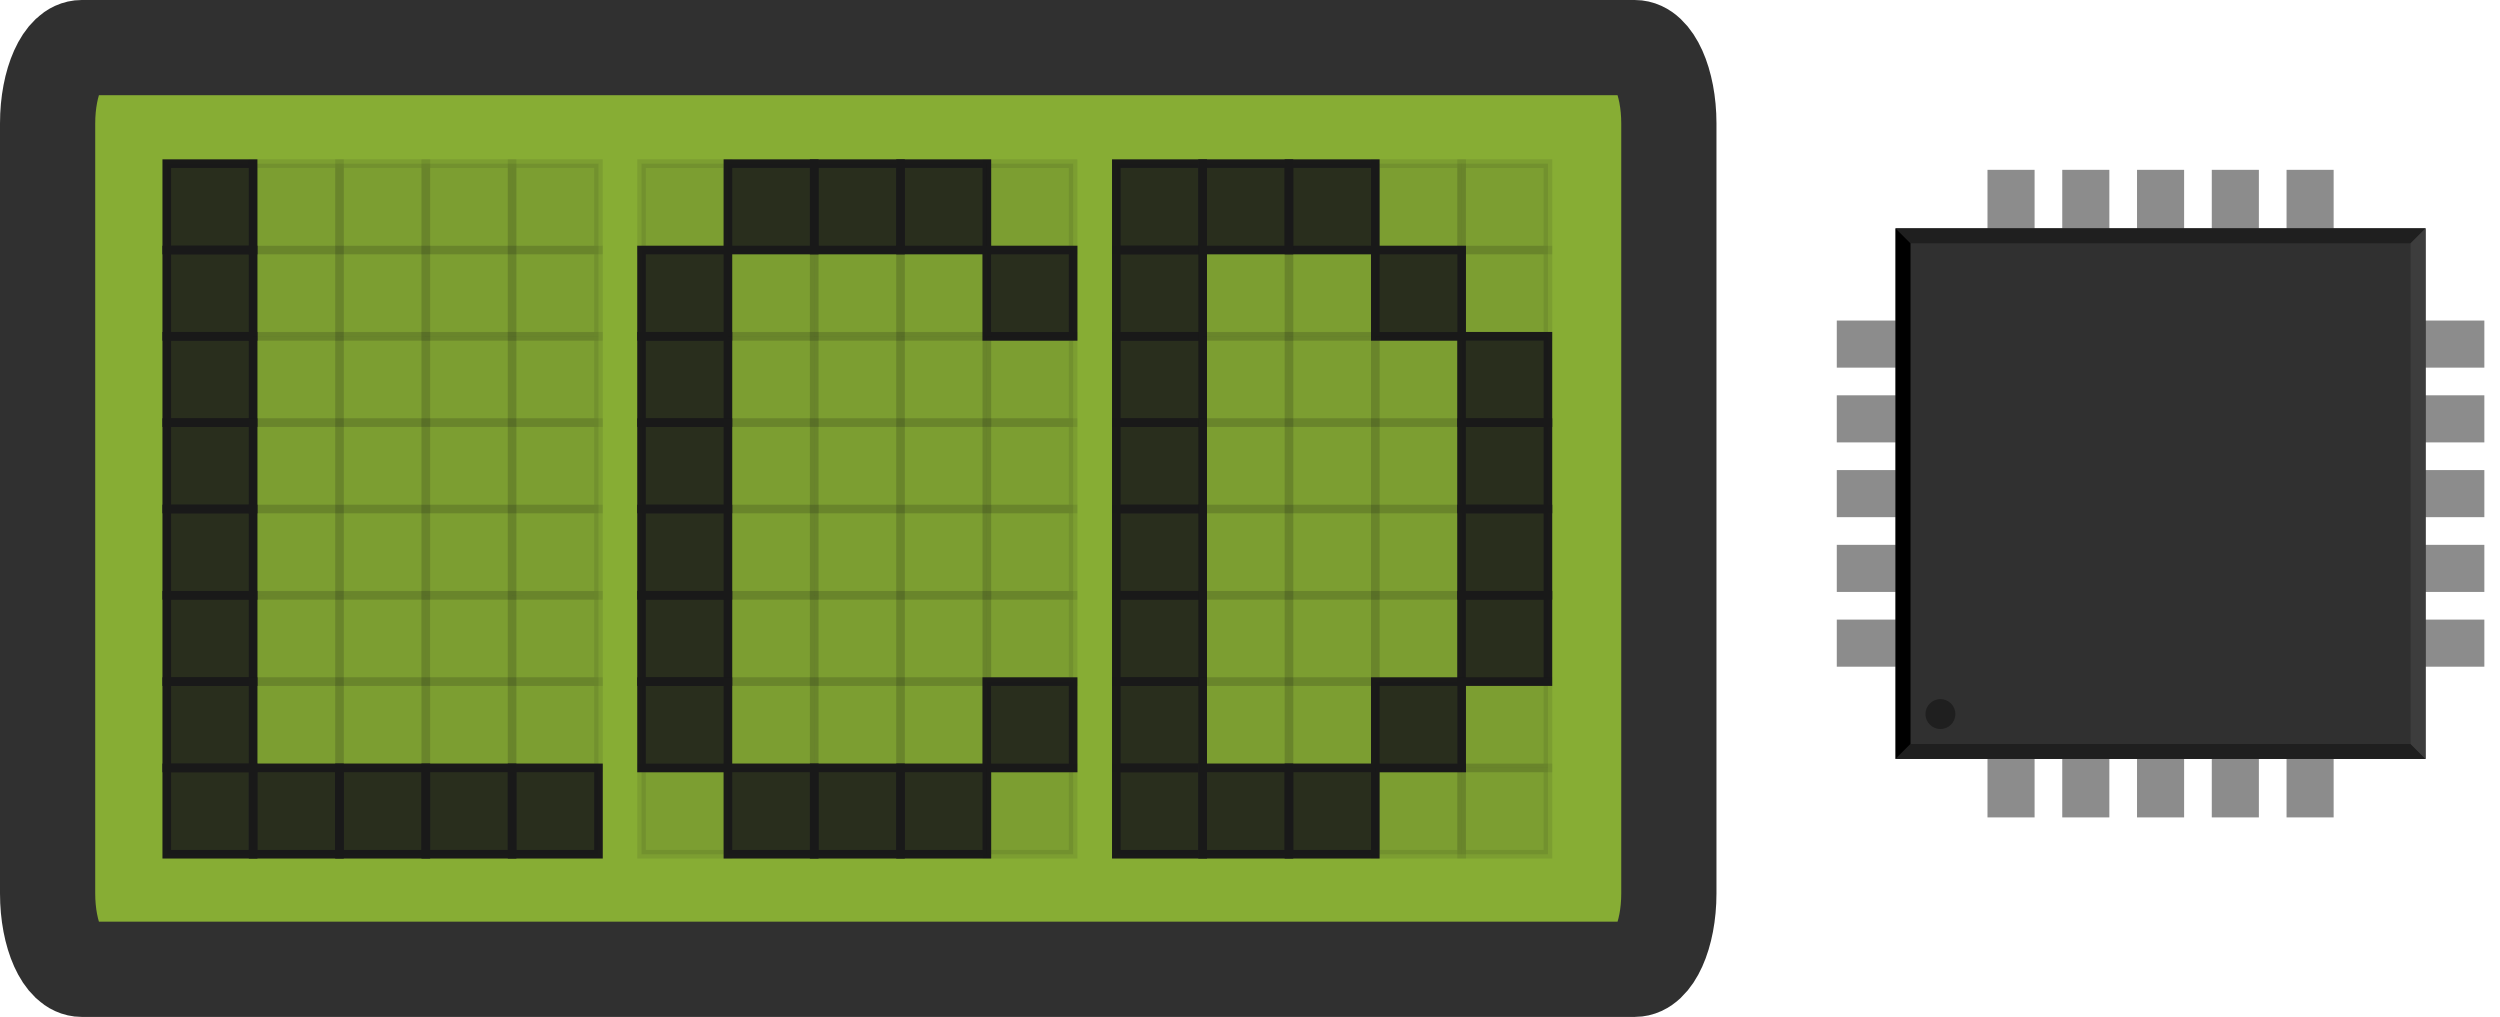 <?xml version="1.0" encoding="UTF-8" standalone="no"?>
<!-- Created with Inkscape (http://www.inkscape.org/) -->

<svg
   xmlns:dc="http://purl.org/dc/elements/1.1/"
   xmlns:cc="http://creativecommons.org/ns#"
   xmlns:rdf="http://www.w3.org/1999/02/22-rdf-syntax-ns#"
   xmlns:svg="http://www.w3.org/2000/svg"
   xmlns="http://www.w3.org/2000/svg"
   xmlns:sodipodi="http://sodipodi.sourceforge.net/DTD/sodipodi-0.dtd"
   xmlns:inkscape="http://www.inkscape.org/namespaces/inkscape"
   width="20.899mm"
   height="8.501mm"
   viewBox="0 0 20.899 8.501"
   version="1.1"
   id="svg28027"
   inkscape:version="0.92.4 (5da689c313, 2019-01-14)"
   sodipodi:docname="icono-lcd-raw-modulo.svg">
  <defs
     id="defs28021" />
  <sodipodi:namedview
     id="base"
     pagecolor="#ffffff"
     bordercolor="#666666"
     borderopacity="1.0"
     inkscape:pageopacity="0.0"
     inkscape:pageshadow="2"
     inkscape:zoom="3.2894531"
     inkscape:cx="80.252067"
     inkscape:cy="5.8654267"
     inkscape:document-units="mm"
     inkscape:current-layer="layer1"
     showgrid="false"
     inkscape:window-width="2560"
     inkscape:window-height="1412"
     inkscape:window-x="0"
     inkscape:window-y="0"
     inkscape:window-maximized="1" />
  <g
     inkscape:label="Capa 1"
     inkscape:groupmode="layer"
     id="layer1"
     transform="translate(-5.695,-88.447)">
    <g
       transform="matrix(0.025,0,0,0.025,18.343,87.16)"
       id="g229666">
      <g
         transform="matrix(0.5,0,0,0.5,108.27,108.27)"
         id="g229664">
        <rect
           width="31.496"
           x="200.791"
           y="0"
           connectorname="1"
           height="133.858"
           id="rect229612"
           style="fill:#8c8c8c;stroke:none;stroke-width:0;stroke-linecap:round" />
        <rect
           width="31.496"
           x="150.791"
           y="0"
           connectorname="2"
           height="78.74"
           id="rect229614"
           style="fill:#8c8c8c;stroke:none;stroke-width:0;stroke-linecap:round" />
        <rect
           width="31.496"
           x="100.791"
           y="0"
           connectorname="3"
           height="78.74"
           id="rect229616"
           style="fill:#8c8c8c;stroke:none;stroke-width:0;stroke-linecap:round" />
        <rect
           width="78.74"
           x="0"
           y="100.791"
           connectorname="4"
           height="31.496"
           id="rect229618"
           style="fill:#8c8c8c;stroke:none;stroke-width:0;stroke-linecap:round" />
        <rect
           width="78.74"
           x="0"
           y="150.791"
           connectorname="5"
           height="31.496"
           id="rect229620"
           style="fill:#8c8c8c;stroke:none;stroke-width:0;stroke-linecap:round" />
        <rect
           width="78.74"
           x="0"
           y="200.791"
           connectorname="6"
           height="31.496"
           id="rect229622"
           style="fill:#8c8c8c;stroke:none;stroke-width:0;stroke-linecap:round" />
        <rect
           width="78.74"
           x="0"
           y="250.791"
           connectorname="7"
           height="31.496"
           id="rect229624"
           style="fill:#8c8c8c;stroke:none;stroke-width:0;stroke-linecap:round" />
        <rect
           width="78.74"
           x="0"
           y="300.792"
           connectorname="8"
           height="31.496"
           id="rect229626"
           style="fill:#8c8c8c;stroke:none;stroke-width:0;stroke-linecap:round" />
        <rect
           width="31.496"
           x="100.791"
           y="354.339"
           connectorname="9"
           height="78.74"
           id="rect229628"
           style="fill:#8c8c8c;stroke:none;stroke-width:0;stroke-linecap:round" />
        <rect
           width="31.496"
           x="150.791"
           y="354.339"
           connectorname="10"
           height="78.74"
           id="rect229630"
           style="fill:#8c8c8c;stroke:none;stroke-width:0;stroke-linecap:round" />
        <rect
           width="31.496"
           x="200.791"
           y="354.339"
           connectorname="11"
           height="78.74"
           id="rect229632"
           style="fill:#8c8c8c;stroke:none;stroke-width:0;stroke-linecap:round" />
        <rect
           width="31.496"
           x="250.791"
           y="354.339"
           connectorname="12"
           height="78.74"
           id="rect229634"
           style="fill:#8c8c8c;stroke:none;stroke-width:0;stroke-linecap:round" />
        <rect
           width="31.496"
           x="300.792"
           y="354.339"
           connectorname="13"
           height="78.74"
           id="rect229636"
           style="fill:#8c8c8c;stroke:none;stroke-width:0;stroke-linecap:round" />
        <rect
           width="78.74"
           x="354.339"
           y="300.792"
           connectorname="14"
           height="31.496"
           id="rect229638"
           style="fill:#8c8c8c;stroke:none;stroke-width:0;stroke-linecap:round" />
        <rect
           width="78.74"
           x="354.339"
           y="250.791"
           connectorname="15"
           height="31.496"
           id="rect229640"
           style="fill:#8c8c8c;stroke:none;stroke-width:0;stroke-linecap:round" />
        <rect
           width="78.74"
           x="354.339"
           y="200.791"
           connectorname="16"
           height="31.496"
           id="rect229642"
           style="fill:#8c8c8c;stroke:none;stroke-width:0;stroke-linecap:round" />
        <rect
           width="78.74"
           x="354.339"
           y="150.791"
           connectorname="17"
           height="31.496"
           id="rect229644"
           style="fill:#8c8c8c;stroke:none;stroke-width:0;stroke-linecap:round" />
        <rect
           width="78.74"
           x="354.339"
           y="100.791"
           connectorname="18"
           height="31.496"
           id="rect229646"
           style="fill:#8c8c8c;stroke:none;stroke-width:0;stroke-linecap:round" />
        <rect
           width="31.496"
           x="300.792"
           y="0"
           connectorname="19"
           height="78.74"
           id="rect229648"
           style="fill:#8c8c8c;stroke:none;stroke-width:0;stroke-linecap:round" />
        <rect
           width="31.496"
           x="250.791"
           y="0"
           connectorname="20"
           height="78.74"
           id="rect229650"
           style="fill:#8c8c8c;stroke:none;stroke-width:0;stroke-linecap:round" />
        <rect
           width="354.457"
           x="39.311"
           y="39.116"
           height="354.846"
           id="rect229652"
           style="fill:#303030;stroke:none;stroke-width:0" />
        <polygon
           points="49.311,49.116 39.311,39.116 393.768,39.116 383.768,49.116 "
           id="polygon229654"
           style="fill:#1f1f1f" />
        <polygon
           points="49.311,383.963 39.311,393.963 393.768,393.963 383.768,383.963 "
           id="polygon229656"
           style="fill:#1f1f1f" />
        <polygon
           points="49.311,49.116 39.311,39.116 39.311,393.963 49.311,383.963 "
           id="polygon229658"
           style="fill:#000000" />
        <polygon
           points="383.768,49.116 393.768,39.116 393.768,393.963 383.768,383.963 "
           id="polygon229660"
           style="fill:#3d3d3d" />
        <circle
           cx="69.311"
           cy="363.963"
           r="10"
           id="circle229662"
           style="fill:#1f1f1f;stroke:none;stroke-width:0" />
      </g>
    </g>
    <path
       d="m 19.646,95.916 c 0,0.349 -0.128,0.634 -0.285,0.634 H 6.378 c -0.157,0 -0.285,-0.285 -0.285,-0.634 v -6.437 c 0,-0.349 0.128,-0.634 0.285,-0.634 H 19.361 c 0.157,0 0.285,0.285 0.285,0.634 z"
       id="path26613-3"
       inkscape:connector-curvature="0"
       style="fill:#87ad34;stroke:#303030;stroke-width:0.796;stroke-miterlimit:4;stroke-dasharray:none;stroke-opacity:1" />
    <path
       style="opacity:0.99;fill:#1a1a1a;fill-opacity:0.866;stroke:#1a1a1a;stroke-width:0.072;stroke-miterlimit:4;stroke-dasharray:none;stroke-opacity:1"
       d="m 7.089,89.815 h 0.722 v 0.722 H 7.089 Z"
       id="rect27309"
       inkscape:connector-curvature="0" />
    <path
       style="opacity:0.99;fill:#1a1a1a;fill-opacity:0.102;stroke:#1a1a1a;stroke-width:0.072;stroke-miterlimit:4;stroke-dasharray:none;stroke-opacity:0.102"
       d="m 7.811,89.815 h 0.722 v 0.722 H 7.811 Z"
       id="rect27309-3"
       inkscape:connector-curvature="0" />
    <path
       style="opacity:0.99;fill:#1a1a1a;fill-opacity:0.102;stroke:#1a1a1a;stroke-width:0.072;stroke-miterlimit:4;stroke-dasharray:none;stroke-opacity:0.102"
       d="m 8.533,89.815 h 0.722 v 0.722 H 8.533 Z"
       id="rect27309-7"
       inkscape:connector-curvature="0" />
    <path
       style="opacity:0.99;fill:#1a1a1a;fill-opacity:0.102;stroke:#1a1a1a;stroke-width:0.072;stroke-miterlimit:4;stroke-dasharray:none;stroke-opacity:0.102"
       d="M 9.254,89.815 H 9.976 v 0.722 H 9.254 Z"
       id="rect27309-5"
       inkscape:connector-curvature="0" />
    <path
       style="opacity:0.99;fill:#1a1a1a;fill-opacity:0.102;stroke:#1a1a1a;stroke-width:0.072;stroke-miterlimit:4;stroke-dasharray:none;stroke-opacity:0.102"
       d="m 9.976,89.815 h 0.722 v 0.722 H 9.976 Z"
       id="rect27309-9"
       inkscape:connector-curvature="0" />
    <path
       style="opacity:0.99;fill:#1a1a1a;fill-opacity:0.866;stroke:#1a1a1a;stroke-width:0.072;stroke-miterlimit:4;stroke-dasharray:none;stroke-opacity:1"
       d="m 7.089,90.537 h 0.722 v 0.722 H 7.089 Z"
       id="rect27309-2"
       inkscape:connector-curvature="0" />
    <path
       style="opacity:0.99;fill:#1a1a1a;fill-opacity:0.102;stroke:#1a1a1a;stroke-width:0.072;stroke-miterlimit:4;stroke-dasharray:none;stroke-opacity:0.102"
       d="m 7.811,90.537 h 0.722 v 0.722 H 7.811 Z"
       id="rect27309-28"
       inkscape:connector-curvature="0" />
    <path
       style="opacity:0.99;fill:#1a1a1a;fill-opacity:0.102;stroke:#1a1a1a;stroke-width:0.072;stroke-miterlimit:4;stroke-dasharray:none;stroke-opacity:0.102"
       d="m 8.533,90.537 h 0.722 v 0.722 H 8.533 Z"
       id="rect27309-97"
       inkscape:connector-curvature="0" />
    <path
       style="opacity:0.99;fill:#1a1a1a;fill-opacity:0.102;stroke:#1a1a1a;stroke-width:0.072;stroke-miterlimit:4;stroke-dasharray:none;stroke-opacity:0.102"
       d="M 9.254,90.537 H 9.976 v 0.722 H 9.254 Z"
       id="rect27309-36"
       inkscape:connector-curvature="0" />
    <path
       style="opacity:0.99;fill:#1a1a1a;fill-opacity:0.102;stroke:#1a1a1a;stroke-width:0.072;stroke-miterlimit:4;stroke-dasharray:none;stroke-opacity:0.102"
       d="m 9.976,90.537 h 0.722 v 0.722 H 9.976 Z"
       id="rect27309-1"
       inkscape:connector-curvature="0" />
    <path
       style="opacity:0.99;fill:#1a1a1a;fill-opacity:0.866;stroke:#1a1a1a;stroke-width:0.072;stroke-miterlimit:4;stroke-dasharray:none;stroke-opacity:1"
       d="m 7.089,91.258 h 0.722 v 0.722 H 7.089 Z"
       id="rect27309-78"
       inkscape:connector-curvature="0" />
    <path
       style="opacity:0.99;fill:#1a1a1a;fill-opacity:0.102;stroke:#1a1a1a;stroke-width:0.072;stroke-miterlimit:4;stroke-dasharray:none;stroke-opacity:0.102"
       d="m 7.811,91.258 h 0.722 v 0.722 H 7.811 Z"
       id="rect27309-3-4"
       inkscape:connector-curvature="0" />
    <path
       style="opacity:0.99;fill:#1a1a1a;fill-opacity:0.102;stroke:#1a1a1a;stroke-width:0.072;stroke-miterlimit:4;stroke-dasharray:none;stroke-opacity:0.102"
       d="m 8.533,91.258 h 0.722 v 0.722 H 8.533 Z"
       id="rect27309-7-5"
       inkscape:connector-curvature="0" />
    <path
       style="opacity:0.99;fill:#1a1a1a;fill-opacity:0.102;stroke:#1a1a1a;stroke-width:0.072;stroke-miterlimit:4;stroke-dasharray:none;stroke-opacity:0.102"
       d="M 9.254,91.258 H 9.976 v 0.722 H 9.254 Z"
       id="rect27309-5-0"
       inkscape:connector-curvature="0" />
    <path
       style="opacity:0.99;fill:#1a1a1a;fill-opacity:0.102;stroke:#1a1a1a;stroke-width:0.072;stroke-miterlimit:4;stroke-dasharray:none;stroke-opacity:0.102"
       d="m 9.976,91.258 h 0.722 v 0.722 h -0.722 z"
       id="rect27309-9-3"
       inkscape:connector-curvature="0" />
    <path
       style="opacity:0.99;fill:#1a1a1a;fill-opacity:0.866;stroke:#1a1a1a;stroke-width:0.072;stroke-miterlimit:4;stroke-dasharray:none;stroke-opacity:1"
       d="m 7.089,91.98 h 0.722 v 0.722 H 7.089 Z"
       id="rect27309-2-6"
       inkscape:connector-curvature="0" />
    <path
       style="opacity:0.99;fill:#1a1a1a;fill-opacity:0.102;stroke:#1a1a1a;stroke-width:0.072;stroke-miterlimit:4;stroke-dasharray:none;stroke-opacity:0.102"
       d="m 7.811,91.98 h 0.722 v 0.722 H 7.811 Z"
       id="rect27309-28-1"
       inkscape:connector-curvature="0" />
    <path
       style="opacity:0.99;fill:#1a1a1a;fill-opacity:0.102;stroke:#1a1a1a;stroke-width:0.072;stroke-miterlimit:4;stroke-dasharray:none;stroke-opacity:0.102"
       d="m 8.533,91.98 h 0.722 v 0.722 H 8.533 Z"
       id="rect27309-97-0"
       inkscape:connector-curvature="0" />
    <path
       style="opacity:0.99;fill:#1a1a1a;fill-opacity:0.102;stroke:#1a1a1a;stroke-width:0.072;stroke-miterlimit:4;stroke-dasharray:none;stroke-opacity:0.102"
       d="M 9.254,91.98 H 9.976 v 0.722 H 9.254 Z"
       id="rect27309-36-6"
       inkscape:connector-curvature="0" />
    <path
       style="opacity:0.99;fill:#1a1a1a;fill-opacity:0.102;stroke:#1a1a1a;stroke-width:0.072;stroke-miterlimit:4;stroke-dasharray:none;stroke-opacity:0.102"
       d="m 9.976,91.98 h 0.722 v 0.722 h -0.722 z"
       id="rect27309-1-3"
       inkscape:connector-curvature="0" />
    <path
       style="opacity:0.99;fill:#1a1a1a;fill-opacity:0.866;stroke:#1a1a1a;stroke-width:0.072;stroke-miterlimit:4;stroke-dasharray:none;stroke-opacity:1"
       d="m 7.089,92.702 h 0.722 v 0.722 H 7.089 Z"
       id="rect27309-20"
       inkscape:connector-curvature="0" />
    <path
       style="opacity:0.99;fill:#1a1a1a;fill-opacity:0.102;stroke:#1a1a1a;stroke-width:0.072;stroke-miterlimit:4;stroke-dasharray:none;stroke-opacity:0.102"
       d="m 7.811,92.702 h 0.722 v 0.722 H 7.811 Z"
       id="rect27309-3-6"
       inkscape:connector-curvature="0" />
    <path
       style="opacity:0.99;fill:#1a1a1a;fill-opacity:0.102;stroke:#1a1a1a;stroke-width:0.072;stroke-miterlimit:4;stroke-dasharray:none;stroke-opacity:0.102"
       d="m 8.533,92.702 h 0.722 v 0.722 H 8.533 Z"
       id="rect27309-7-1"
       inkscape:connector-curvature="0" />
    <path
       style="opacity:0.99;fill:#1a1a1a;fill-opacity:0.102;stroke:#1a1a1a;stroke-width:0.072;stroke-miterlimit:4;stroke-dasharray:none;stroke-opacity:0.102"
       d="M 9.254,92.702 H 9.976 v 0.722 H 9.254 Z"
       id="rect27309-5-5"
       inkscape:connector-curvature="0" />
    <path
       style="opacity:0.99;fill:#1a1a1a;fill-opacity:0.102;stroke:#1a1a1a;stroke-width:0.072;stroke-miterlimit:4;stroke-dasharray:none;stroke-opacity:0.102"
       d="m 9.976,92.702 h 0.722 v 0.722 H 9.976 Z"
       id="rect27309-9-5"
       inkscape:connector-curvature="0" />
    <path
       style="opacity:0.99;fill:#1a1a1a;fill-opacity:0.866;stroke:#1a1a1a;stroke-width:0.072;stroke-miterlimit:4;stroke-dasharray:none;stroke-opacity:1"
       d="M 7.089,93.423 H 7.811 V 94.145 H 7.089 Z"
       id="rect27309-2-4"
       inkscape:connector-curvature="0" />
    <path
       style="opacity:0.99;fill:#1a1a1a;fill-opacity:0.102;stroke:#1a1a1a;stroke-width:0.072;stroke-miterlimit:4;stroke-dasharray:none;stroke-opacity:0.102"
       d="M 7.811,93.423 H 8.533 V 94.145 H 7.811 Z"
       id="rect27309-28-7"
       inkscape:connector-curvature="0" />
    <path
       style="opacity:0.99;fill:#1a1a1a;fill-opacity:0.102;stroke:#1a1a1a;stroke-width:0.072;stroke-miterlimit:4;stroke-dasharray:none;stroke-opacity:0.102"
       d="M 8.533,93.423 H 9.254 V 94.145 H 8.533 Z"
       id="rect27309-97-6"
       inkscape:connector-curvature="0" />
    <path
       style="opacity:0.99;fill:#1a1a1a;fill-opacity:0.102;stroke:#1a1a1a;stroke-width:0.072;stroke-miterlimit:4;stroke-dasharray:none;stroke-opacity:0.102"
       d="M 9.254,93.423 H 9.976 V 94.145 H 9.254 Z"
       id="rect27309-36-5"
       inkscape:connector-curvature="0" />
    <path
       style="opacity:0.99;fill:#1a1a1a;fill-opacity:0.102;stroke:#1a1a1a;stroke-width:0.072;stroke-miterlimit:4;stroke-dasharray:none;stroke-opacity:0.102"
       d="m 9.976,93.423 h 0.722 V 94.145 H 9.976 Z"
       id="rect27309-1-6"
       inkscape:connector-curvature="0" />
    <path
       style="opacity:0.99;fill:#1a1a1a;fill-opacity:0.866;stroke:#1a1a1a;stroke-width:0.072;stroke-miterlimit:4;stroke-dasharray:none;stroke-opacity:1"
       d="m 7.089,94.145 h 0.722 v 0.722 H 7.089 Z"
       id="rect27309-78-9"
       inkscape:connector-curvature="0" />
    <path
       style="opacity:0.99;fill:#1a1a1a;fill-opacity:0.102;stroke:#1a1a1a;stroke-width:0.072;stroke-miterlimit:4;stroke-dasharray:none;stroke-opacity:0.102"
       d="m 7.811,94.145 h 0.722 v 0.722 H 7.811 Z"
       id="rect27309-3-4-3"
       inkscape:connector-curvature="0" />
    <path
       style="opacity:0.99;fill:#1a1a1a;fill-opacity:0.102;stroke:#1a1a1a;stroke-width:0.072;stroke-miterlimit:4;stroke-dasharray:none;stroke-opacity:0.102"
       d="m 8.533,94.145 h 0.722 v 0.722 H 8.533 Z"
       id="rect27309-7-5-7"
       inkscape:connector-curvature="0" />
    <path
       style="opacity:0.99;fill:#1a1a1a;fill-opacity:0.102;stroke:#1a1a1a;stroke-width:0.072;stroke-miterlimit:4;stroke-dasharray:none;stroke-opacity:0.102"
       d="M 9.254,94.145 H 9.976 v 0.722 H 9.254 Z"
       id="rect27309-5-0-4"
       inkscape:connector-curvature="0" />
    <path
       style="opacity:0.99;fill:#1a1a1a;fill-opacity:0.102;stroke:#1a1a1a;stroke-width:0.072;stroke-miterlimit:4;stroke-dasharray:none;stroke-opacity:0.102"
       d="m 9.976,94.145 h 0.722 v 0.722 H 9.976 Z"
       id="rect27309-9-3-5"
       inkscape:connector-curvature="0" />
    <path
       style="opacity:0.99;fill:#1a1a1a;fill-opacity:0.866;stroke:#1a1a1a;stroke-width:0.072;stroke-miterlimit:4;stroke-dasharray:none;stroke-opacity:1"
       d="m 7.089,94.866 h 0.722 v 0.722 H 7.089 Z"
       id="rect27309-2-6-2"
       inkscape:connector-curvature="0" />
    <path
       style="opacity:0.99;fill:#1a1a1a;fill-opacity:0.866;stroke:#1a1a1a;stroke-width:0.072;stroke-miterlimit:4;stroke-dasharray:none;stroke-opacity:1"
       d="m 7.811,94.866 h 0.722 v 0.722 H 7.811 Z"
       id="rect27309-28-1-5"
       inkscape:connector-curvature="0" />
    <path
       style="opacity:0.99;fill:#1a1a1a;fill-opacity:0.866;stroke:#1a1a1a;stroke-width:0.072;stroke-miterlimit:4;stroke-dasharray:none;stroke-opacity:1"
       d="m 8.533,94.866 h 0.722 v 0.722 H 8.533 Z"
       id="rect27309-97-0-4"
       inkscape:connector-curvature="0" />
    <path
       style="opacity:0.99;fill:#1a1a1a;fill-opacity:0.866;stroke:#1a1a1a;stroke-width:0.072;stroke-miterlimit:4;stroke-dasharray:none;stroke-opacity:1"
       d="M 9.254,94.866 H 9.976 v 0.722 H 9.254 Z"
       id="rect27309-36-6-7"
       inkscape:connector-curvature="0" />
    <path
       style="opacity:0.99;fill:#1a1a1a;fill-opacity:0.866;stroke:#1a1a1a;stroke-width:0.072;stroke-miterlimit:4;stroke-dasharray:none;stroke-opacity:1"
       d="m 9.976,94.866 h 0.722 v 0.722 H 9.976 Z"
       id="rect27309-1-3-4"
       inkscape:connector-curvature="0" />
    <path
       style="opacity:0.99;fill:#1a1a1a;fill-opacity:0.102;stroke:#1a1a1a;stroke-width:0.072;stroke-miterlimit:4;stroke-dasharray:none;stroke-opacity:0.102"
       d="m 11.058,89.815 h 0.722 v 0.722 h -0.722 z"
       id="rect27309-4"
       inkscape:connector-curvature="0" />
    <path
       style="opacity:0.99;fill:#1a1a1a;fill-opacity:0.866;stroke:#1a1a1a;stroke-width:0.072;stroke-miterlimit:4;stroke-dasharray:none;stroke-opacity:1"
       d="m 11.78,89.815 h 0.722 v 0.722 h -0.722 z"
       id="rect27309-3-3"
       inkscape:connector-curvature="0" />
    <path
       style="opacity:0.99;fill:#1a1a1a;fill-opacity:0.866;stroke:#1a1a1a;stroke-width:0.072;stroke-miterlimit:4;stroke-dasharray:none;stroke-opacity:1"
       d="m 12.501,89.815 h 0.722 v 0.722 h -0.722 z"
       id="rect27309-7-0"
       inkscape:connector-curvature="0" />
    <path
       style="opacity:0.99;fill:#1a1a1a;fill-opacity:0.866;stroke:#1a1a1a;stroke-width:0.072;stroke-miterlimit:4;stroke-dasharray:none;stroke-opacity:1"
       d="m 13.223,89.815 h 0.722 v 0.722 h -0.722 z"
       id="rect27309-5-7"
       inkscape:connector-curvature="0" />
    <path
       style="opacity:0.99;fill:#1a1a1a;fill-opacity:0.102;stroke:#1a1a1a;stroke-width:0.072;stroke-miterlimit:4;stroke-dasharray:none;stroke-opacity:0.102"
       d="m 13.944,89.815 h 0.722 v 0.722 h -0.722 z"
       id="rect27309-9-8"
       inkscape:connector-curvature="0" />
    <path
       style="opacity:0.99;fill:#1a1a1a;fill-opacity:0.866;stroke:#1a1a1a;stroke-width:0.072;stroke-miterlimit:4;stroke-dasharray:none;stroke-opacity:1"
       d="m 11.058,90.537 h 0.722 v 0.722 h -0.722 z"
       id="rect27309-2-68"
       inkscape:connector-curvature="0" />
    <path
       style="opacity:0.99;fill:#1a1a1a;fill-opacity:0.102;stroke:#1a1a1a;stroke-width:0.072;stroke-miterlimit:4;stroke-dasharray:none;stroke-opacity:0.102"
       d="m 11.78,90.537 h 0.722 v 0.722 h -0.722 z"
       id="rect27309-28-8"
       inkscape:connector-curvature="0" />
    <path
       style="opacity:0.99;fill:#1a1a1a;fill-opacity:0.102;stroke:#1a1a1a;stroke-width:0.072;stroke-miterlimit:4;stroke-dasharray:none;stroke-opacity:0.102"
       d="m 12.501,90.537 h 0.722 v 0.722 h -0.722 z"
       id="rect27309-97-4"
       inkscape:connector-curvature="0" />
    <path
       style="opacity:0.99;fill:#1a1a1a;fill-opacity:0.102;stroke:#1a1a1a;stroke-width:0.072;stroke-miterlimit:4;stroke-dasharray:none;stroke-opacity:0.102"
       d="m 13.223,90.537 h 0.722 v 0.722 h -0.722 z"
       id="rect27309-36-3"
       inkscape:connector-curvature="0" />
    <path
       style="opacity:0.99;fill:#1a1a1a;fill-opacity:0.866;stroke:#1a1a1a;stroke-width:0.072;stroke-miterlimit:4;stroke-dasharray:none;stroke-opacity:1"
       d="m 13.944,90.537 h 0.722 v 0.722 h -0.722 z"
       id="rect27309-1-1"
       inkscape:connector-curvature="0" />
    <path
       style="opacity:0.99;fill:#1a1a1a;fill-opacity:0.866;stroke:#1a1a1a;stroke-width:0.072;stroke-miterlimit:4;stroke-dasharray:none;stroke-opacity:1"
       d="m 11.058,91.258 h 0.722 v 0.722 h -0.722 z"
       id="rect27309-78-4"
       inkscape:connector-curvature="0" />
    <path
       style="opacity:0.99;fill:#1a1a1a;fill-opacity:0.102;stroke:#1a1a1a;stroke-width:0.072;stroke-miterlimit:4;stroke-dasharray:none;stroke-opacity:0.102"
       d="m 11.78,91.258 h 0.722 v 0.722 h -0.722 z"
       id="rect27309-3-4-9"
       inkscape:connector-curvature="0" />
    <path
       style="opacity:0.99;fill:#1a1a1a;fill-opacity:0.102;stroke:#1a1a1a;stroke-width:0.072;stroke-miterlimit:4;stroke-dasharray:none;stroke-opacity:0.102"
       d="m 12.501,91.258 h 0.722 v 0.722 h -0.722 z"
       id="rect27309-7-5-2"
       inkscape:connector-curvature="0" />
    <path
       style="opacity:0.99;fill:#1a1a1a;fill-opacity:0.102;stroke:#1a1a1a;stroke-width:0.072;stroke-miterlimit:4;stroke-dasharray:none;stroke-opacity:0.102"
       d="m 13.223,91.258 h 0.722 v 0.722 h -0.722 z"
       id="rect27309-5-0-0"
       inkscape:connector-curvature="0" />
    <path
       style="opacity:0.99;fill:#1a1a1a;fill-opacity:0.102;stroke:#1a1a1a;stroke-width:0.072;stroke-miterlimit:4;stroke-dasharray:none;stroke-opacity:0.102"
       d="m 13.944,91.258 h 0.722 v 0.722 h -0.722 z"
       id="rect27309-9-3-6"
       inkscape:connector-curvature="0" />
    <path
       style="opacity:0.99;fill:#1a1a1a;fill-opacity:0.866;stroke:#1a1a1a;stroke-width:0.072;stroke-miterlimit:4;stroke-dasharray:none;stroke-opacity:1"
       d="m 11.058,91.98 h 0.722 v 0.722 h -0.722 z"
       id="rect27309-2-6-8"
       inkscape:connector-curvature="0" />
    <path
       style="opacity:0.99;fill:#1a1a1a;fill-opacity:0.102;stroke:#1a1a1a;stroke-width:0.072;stroke-miterlimit:4;stroke-dasharray:none;stroke-opacity:0.102"
       d="m 11.78,91.98 h 0.722 v 0.722 h -0.722 z"
       id="rect27309-28-1-9"
       inkscape:connector-curvature="0" />
    <path
       style="opacity:0.99;fill:#1a1a1a;fill-opacity:0.102;stroke:#1a1a1a;stroke-width:0.072;stroke-miterlimit:4;stroke-dasharray:none;stroke-opacity:0.102"
       d="m 12.501,91.98 h 0.722 v 0.722 h -0.722 z"
       id="rect27309-97-0-2"
       inkscape:connector-curvature="0" />
    <path
       style="opacity:0.99;fill:#1a1a1a;fill-opacity:0.102;stroke:#1a1a1a;stroke-width:0.072;stroke-miterlimit:4;stroke-dasharray:none;stroke-opacity:0.102"
       d="m 13.223,91.98 h 0.722 v 0.722 h -0.722 z"
       id="rect27309-36-6-6"
       inkscape:connector-curvature="0" />
    <path
       style="opacity:0.99;fill:#1a1a1a;fill-opacity:0.102;stroke:#1a1a1a;stroke-width:0.072;stroke-miterlimit:4;stroke-dasharray:none;stroke-opacity:0.102"
       d="m 13.944,91.98 h 0.722 v 0.722 h -0.722 z"
       id="rect27309-1-3-6"
       inkscape:connector-curvature="0" />
    <path
       style="opacity:0.99;fill:#1a1a1a;fill-opacity:0.866;stroke:#1a1a1a;stroke-width:0.072;stroke-miterlimit:4;stroke-dasharray:none;stroke-opacity:1"
       d="m 11.058,92.702 h 0.722 v 0.722 h -0.722 z"
       id="rect27309-20-4"
       inkscape:connector-curvature="0" />
    <path
       style="opacity:0.99;fill:#1a1a1a;fill-opacity:0.102;stroke:#1a1a1a;stroke-width:0.072;stroke-miterlimit:4;stroke-dasharray:none;stroke-opacity:0.102"
       d="m 11.78,92.702 h 0.722 v 0.722 h -0.722 z"
       id="rect27309-3-6-9"
       inkscape:connector-curvature="0" />
    <path
       style="opacity:0.99;fill:#1a1a1a;fill-opacity:0.102;stroke:#1a1a1a;stroke-width:0.072;stroke-miterlimit:4;stroke-dasharray:none;stroke-opacity:0.102"
       d="m 12.501,92.702 h 0.722 v 0.722 h -0.722 z"
       id="rect27309-7-1-5"
       inkscape:connector-curvature="0" />
    <path
       style="opacity:0.99;fill:#1a1a1a;fill-opacity:0.102;stroke:#1a1a1a;stroke-width:0.072;stroke-miterlimit:4;stroke-dasharray:none;stroke-opacity:0.102"
       d="m 13.223,92.702 h 0.722 v 0.722 h -0.722 z"
       id="rect27309-5-5-0"
       inkscape:connector-curvature="0" />
    <path
       style="opacity:0.99;fill:#1a1a1a;fill-opacity:0.102;stroke:#1a1a1a;stroke-width:0.072;stroke-miterlimit:4;stroke-dasharray:none;stroke-opacity:0.102"
       d="m 13.944,92.702 h 0.722 v 0.722 h -0.722 z"
       id="rect27309-9-5-4"
       inkscape:connector-curvature="0" />
    <path
       style="opacity:0.99;fill:#1a1a1a;fill-opacity:0.866;stroke:#1a1a1a;stroke-width:0.072;stroke-miterlimit:4;stroke-dasharray:none;stroke-opacity:1"
       d="m 11.058,93.423 h 0.722 v 0.722 h -0.722 z"
       id="rect27309-2-4-8"
       inkscape:connector-curvature="0" />
    <path
       style="opacity:0.99;fill:#1a1a1a;fill-opacity:0.102;stroke:#1a1a1a;stroke-width:0.072;stroke-miterlimit:4;stroke-dasharray:none;stroke-opacity:0.102"
       d="m 11.78,93.423 h 0.722 v 0.722 h -0.722 z"
       id="rect27309-28-7-7"
       inkscape:connector-curvature="0" />
    <path
       style="opacity:0.99;fill:#1a1a1a;fill-opacity:0.102;stroke:#1a1a1a;stroke-width:0.072;stroke-miterlimit:4;stroke-dasharray:none;stroke-opacity:0.102"
       d="m 12.501,93.423 h 0.722 v 0.722 h -0.722 z"
       id="rect27309-97-6-1"
       inkscape:connector-curvature="0" />
    <path
       style="opacity:0.99;fill:#1a1a1a;fill-opacity:0.102;stroke:#1a1a1a;stroke-width:0.072;stroke-miterlimit:4;stroke-dasharray:none;stroke-opacity:0.102"
       d="m 13.223,93.423 h 0.722 v 0.722 h -0.722 z"
       id="rect27309-36-5-7"
       inkscape:connector-curvature="0" />
    <path
       style="opacity:0.99;fill:#1a1a1a;fill-opacity:0.102;stroke:#1a1a1a;stroke-width:0.072;stroke-miterlimit:4;stroke-dasharray:none;stroke-opacity:0.102"
       d="m 13.944,93.423 h 0.722 v 0.722 h -0.722 z"
       id="rect27309-1-6-2"
       inkscape:connector-curvature="0" />
    <path
       style="opacity:0.99;fill:#1a1a1a;fill-opacity:0.866;stroke:#1a1a1a;stroke-width:0.072;stroke-miterlimit:4;stroke-dasharray:none;stroke-opacity:1"
       d="m 11.058,94.145 h 0.722 v 0.722 h -0.722 z"
       id="rect27309-78-9-7"
       inkscape:connector-curvature="0" />
    <path
       style="opacity:0.99;fill:#1a1a1a;fill-opacity:0.102;stroke:#1a1a1a;stroke-width:0.072;stroke-miterlimit:4;stroke-dasharray:none;stroke-opacity:0.102"
       d="m 11.78,94.145 h 0.722 v 0.722 h -0.722 z"
       id="rect27309-3-4-3-2"
       inkscape:connector-curvature="0" />
    <path
       style="opacity:0.99;fill:#1a1a1a;fill-opacity:0.102;stroke:#1a1a1a;stroke-width:0.072;stroke-miterlimit:4;stroke-dasharray:none;stroke-opacity:0.102"
       d="m 12.501,94.145 h 0.722 v 0.722 h -0.722 z"
       id="rect27309-7-5-7-2"
       inkscape:connector-curvature="0" />
    <path
       style="opacity:0.99;fill:#1a1a1a;fill-opacity:0.102;stroke:#1a1a1a;stroke-width:0.072;stroke-miterlimit:4;stroke-dasharray:none;stroke-opacity:0.102"
       d="m 13.223,94.145 h 0.722 v 0.722 h -0.722 z"
       id="rect27309-5-0-4-6"
       inkscape:connector-curvature="0" />
    <path
       style="opacity:0.99;fill:#1a1a1a;fill-opacity:0.866;stroke:#1a1a1a;stroke-width:0.072;stroke-miterlimit:4;stroke-dasharray:none;stroke-opacity:1"
       d="m 13.944,94.145 h 0.722 v 0.722 h -0.722 z"
       id="rect27309-9-3-5-1"
       inkscape:connector-curvature="0" />
    <path
       style="opacity:0.99;fill:#1a1a1a;fill-opacity:0.102;stroke:#1a1a1a;stroke-width:0.072;stroke-miterlimit:4;stroke-dasharray:none;stroke-opacity:0.102"
       d="m 11.058,94.866 h 0.722 v 0.722 h -0.722 z"
       id="rect27309-2-6-2-0"
       inkscape:connector-curvature="0" />
    <path
       style="opacity:0.99;fill:#1a1a1a;fill-opacity:0.866;stroke:#1a1a1a;stroke-width:0.072;stroke-miterlimit:4;stroke-dasharray:none;stroke-opacity:1"
       d="m 11.78,94.866 h 0.722 v 0.722 h -0.722 z"
       id="rect27309-28-1-5-6"
       inkscape:connector-curvature="0" />
    <path
       style="opacity:0.99;fill:#1a1a1a;fill-opacity:0.866;stroke:#1a1a1a;stroke-width:0.072;stroke-miterlimit:4;stroke-dasharray:none;stroke-opacity:1"
       d="m 12.501,94.866 h 0.722 v 0.722 h -0.722 z"
       id="rect27309-97-0-4-1"
       inkscape:connector-curvature="0" />
    <path
       style="opacity:0.99;fill:#1a1a1a;fill-opacity:0.866;stroke:#1a1a1a;stroke-width:0.072;stroke-miterlimit:4;stroke-dasharray:none;stroke-opacity:1"
       d="m 13.223,94.866 h 0.722 v 0.722 h -0.722 z"
       id="rect27309-36-6-7-5"
       inkscape:connector-curvature="0" />
    <path
       style="opacity:0.99;fill:#1a1a1a;fill-opacity:0.102;stroke:#1a1a1a;stroke-width:0.072;stroke-miterlimit:4;stroke-dasharray:none;stroke-opacity:0.102"
       d="m 13.944,94.866 h 0.722 v 0.722 h -0.722 z"
       id="rect27309-1-3-4-9"
       inkscape:connector-curvature="0" />
    <path
       style="opacity:0.99;fill:#1a1a1a;fill-opacity:0.866;stroke:#1a1a1a;stroke-width:0.072;stroke-miterlimit:4;stroke-dasharray:none;stroke-opacity:1"
       d="m 15.027,89.815 h 0.722 v 0.722 h -0.722 z"
       id="rect27309-4-4"
       inkscape:connector-curvature="0" />
    <path
       style="opacity:0.99;fill:#1a1a1a;fill-opacity:0.866;stroke:#1a1a1a;stroke-width:0.072;stroke-miterlimit:4;stroke-dasharray:none;stroke-opacity:1"
       d="m 15.748,89.815 h 0.722 v 0.722 h -0.722 z"
       id="rect27309-3-3-9"
       inkscape:connector-curvature="0" />
    <path
       style="opacity:0.99;fill:#1a1a1a;fill-opacity:0.866;stroke:#1a1a1a;stroke-width:0.072;stroke-miterlimit:4;stroke-dasharray:none;stroke-opacity:1"
       d="m 16.47,89.815 h 0.722 v 0.722 h -0.722 z"
       id="rect27309-7-0-0"
       inkscape:connector-curvature="0" />
    <path
       style="opacity:0.99;fill:#1a1a1a;fill-opacity:0.102;stroke:#1a1a1a;stroke-width:0.072;stroke-miterlimit:4;stroke-dasharray:none;stroke-opacity:0.102"
       d="m 17.192,89.815 h 0.722 v 0.722 h -0.722 z"
       id="rect27309-5-7-9"
       inkscape:connector-curvature="0" />
    <path
       style="opacity:0.99;fill:#1a1a1a;fill-opacity:0.102;stroke:#1a1a1a;stroke-width:0.072;stroke-miterlimit:4;stroke-dasharray:none;stroke-opacity:0.102"
       d="m 17.913,89.815 h 0.722 v 0.722 h -0.722 z"
       id="rect27309-9-8-1"
       inkscape:connector-curvature="0" />
    <path
       style="opacity:0.99;fill:#1a1a1a;fill-opacity:0.866;stroke:#1a1a1a;stroke-width:0.072;stroke-miterlimit:4;stroke-dasharray:none;stroke-opacity:1"
       d="m 15.027,90.537 h 0.722 v 0.722 h -0.722 z"
       id="rect27309-2-68-7"
       inkscape:connector-curvature="0" />
    <path
       style="opacity:0.99;fill:#1a1a1a;fill-opacity:0.102;stroke:#1a1a1a;stroke-width:0.072;stroke-miterlimit:4;stroke-dasharray:none;stroke-opacity:0.102"
       d="m 15.748,90.537 h 0.722 v 0.722 h -0.722 z"
       id="rect27309-28-8-7"
       inkscape:connector-curvature="0" />
    <path
       style="opacity:0.99;fill:#1a1a1a;fill-opacity:0.102;stroke:#1a1a1a;stroke-width:0.072;stroke-miterlimit:4;stroke-dasharray:none;stroke-opacity:0.102"
       d="m 16.47,90.537 h 0.722 v 0.722 h -0.722 z"
       id="rect27309-97-4-1"
       inkscape:connector-curvature="0" />
    <path
       style="opacity:0.99;fill:#1a1a1a;fill-opacity:0.866;stroke:#1a1a1a;stroke-width:0.072;stroke-miterlimit:4;stroke-dasharray:none;stroke-opacity:1"
       d="m 17.192,90.537 h 0.722 v 0.722 h -0.722 z"
       id="rect27309-36-3-1"
       inkscape:connector-curvature="0" />
    <path
       style="opacity:0.99;fill:#1a1a1a;fill-opacity:0.102;stroke:#1a1a1a;stroke-width:0.072;stroke-miterlimit:4;stroke-dasharray:none;stroke-opacity:0.102"
       d="m 17.913,90.537 h 0.722 v 0.722 h -0.722 z"
       id="rect27309-1-1-5"
       inkscape:connector-curvature="0" />
    <path
       style="opacity:0.99;fill:#1a1a1a;fill-opacity:0.866;stroke:#1a1a1a;stroke-width:0.072;stroke-miterlimit:4;stroke-dasharray:none;stroke-opacity:1"
       d="m 15.027,91.258 h 0.722 v 0.722 h -0.722 z"
       id="rect27309-78-4-9"
       inkscape:connector-curvature="0" />
    <path
       style="opacity:0.99;fill:#1a1a1a;fill-opacity:0.102;stroke:#1a1a1a;stroke-width:0.072;stroke-miterlimit:4;stroke-dasharray:none;stroke-opacity:0.102"
       d="m 15.748,91.258 h 0.722 v 0.722 h -0.722 z"
       id="rect27309-3-4-9-7"
       inkscape:connector-curvature="0" />
    <path
       style="opacity:0.99;fill:#1a1a1a;fill-opacity:0.102;stroke:#1a1a1a;stroke-width:0.072;stroke-miterlimit:4;stroke-dasharray:none;stroke-opacity:0.102"
       d="m 16.47,91.258 h 0.722 v 0.722 h -0.722 z"
       id="rect27309-7-5-2-7"
       inkscape:connector-curvature="0" />
    <path
       style="opacity:0.99;fill:#1a1a1a;fill-opacity:0.102;stroke:#1a1a1a;stroke-width:0.072;stroke-miterlimit:4;stroke-dasharray:none;stroke-opacity:0.102"
       d="m 17.192,91.258 h 0.722 v 0.722 h -0.722 z"
       id="rect27309-5-0-0-6"
       inkscape:connector-curvature="0" />
    <path
       style="opacity:0.99;fill:#1a1a1a;fill-opacity:0.866;stroke:#1a1a1a;stroke-width:0.072;stroke-miterlimit:4;stroke-dasharray:none;stroke-opacity:1"
       d="m 17.913,91.258 h 0.722 v 0.722 h -0.722 z"
       id="rect27309-9-3-6-7"
       inkscape:connector-curvature="0" />
    <path
       style="opacity:0.99;fill:#1a1a1a;fill-opacity:0.866;stroke:#1a1a1a;stroke-width:0.072;stroke-miterlimit:4;stroke-dasharray:none;stroke-opacity:1"
       d="m 15.027,91.98 h 0.722 v 0.722 h -0.722 z"
       id="rect27309-2-6-8-3"
       inkscape:connector-curvature="0" />
    <path
       style="opacity:0.99;fill:#1a1a1a;fill-opacity:0.102;stroke:#1a1a1a;stroke-width:0.072;stroke-miterlimit:4;stroke-dasharray:none;stroke-opacity:0.102"
       d="m 15.748,91.98 h 0.722 v 0.722 h -0.722 z"
       id="rect27309-28-1-9-6"
       inkscape:connector-curvature="0" />
    <path
       style="opacity:0.99;fill:#1a1a1a;fill-opacity:0.102;stroke:#1a1a1a;stroke-width:0.072;stroke-miterlimit:4;stroke-dasharray:none;stroke-opacity:0.102"
       d="m 16.47,91.98 h 0.722 v 0.722 h -0.722 z"
       id="rect27309-97-0-2-5"
       inkscape:connector-curvature="0" />
    <path
       style="opacity:0.99;fill:#1a1a1a;fill-opacity:0.102;stroke:#1a1a1a;stroke-width:0.072;stroke-miterlimit:4;stroke-dasharray:none;stroke-opacity:0.102"
       d="m 17.192,91.98 h 0.722 v 0.722 h -0.722 z"
       id="rect27309-36-6-6-6"
       inkscape:connector-curvature="0" />
    <path
       style="opacity:0.99;fill:#1a1a1a;fill-opacity:0.866;stroke:#1a1a1a;stroke-width:0.072;stroke-miterlimit:4;stroke-dasharray:none;stroke-opacity:1"
       d="m 17.913,91.98 h 0.722 v 0.722 h -0.722 z"
       id="rect27309-1-3-6-3"
       inkscape:connector-curvature="0" />
    <path
       style="opacity:0.99;fill:#1a1a1a;fill-opacity:0.866;stroke:#1a1a1a;stroke-width:0.072;stroke-miterlimit:4;stroke-dasharray:none;stroke-opacity:1"
       d="m 15.027,92.702 h 0.722 v 0.722 h -0.722 z"
       id="rect27309-20-4-9"
       inkscape:connector-curvature="0" />
    <path
       style="opacity:0.99;fill:#1a1a1a;fill-opacity:0.102;stroke:#1a1a1a;stroke-width:0.072;stroke-miterlimit:4;stroke-dasharray:none;stroke-opacity:0.102"
       d="m 15.748,92.702 h 0.722 v 0.722 h -0.722 z"
       id="rect27309-3-6-9-4"
       inkscape:connector-curvature="0" />
    <path
       style="opacity:0.99;fill:#1a1a1a;fill-opacity:0.102;stroke:#1a1a1a;stroke-width:0.072;stroke-miterlimit:4;stroke-dasharray:none;stroke-opacity:0.102"
       d="m 16.47,92.702 h 0.722 v 0.722 h -0.722 z"
       id="rect27309-7-1-5-8"
       inkscape:connector-curvature="0" />
    <path
       style="opacity:0.99;fill:#1a1a1a;fill-opacity:0.102;stroke:#1a1a1a;stroke-width:0.072;stroke-miterlimit:4;stroke-dasharray:none;stroke-opacity:0.102"
       d="m 17.192,92.702 h 0.722 v 0.722 h -0.722 z"
       id="rect27309-5-5-0-1"
       inkscape:connector-curvature="0" />
    <path
       style="opacity:0.99;fill:#1a1a1a;fill-opacity:0.866;stroke:#1a1a1a;stroke-width:0.072;stroke-miterlimit:4;stroke-dasharray:none;stroke-opacity:1"
       d="m 17.913,92.702 h 0.722 v 0.722 h -0.722 z"
       id="rect27309-9-5-4-2"
       inkscape:connector-curvature="0" />
    <path
       style="opacity:0.99;fill:#1a1a1a;fill-opacity:0.866;stroke:#1a1a1a;stroke-width:0.072;stroke-miterlimit:4;stroke-dasharray:none;stroke-opacity:1"
       d="m 15.027,93.423 h 0.722 v 0.722 h -0.722 z"
       id="rect27309-2-4-8-9"
       inkscape:connector-curvature="0" />
    <path
       style="opacity:0.99;fill:#1a1a1a;fill-opacity:0.102;stroke:#1a1a1a;stroke-width:0.072;stroke-miterlimit:4;stroke-dasharray:none;stroke-opacity:0.102"
       d="m 15.748,93.423 h 0.722 v 0.722 h -0.722 z"
       id="rect27309-28-7-7-3"
       inkscape:connector-curvature="0" />
    <path
       style="opacity:0.99;fill:#1a1a1a;fill-opacity:0.102;stroke:#1a1a1a;stroke-width:0.072;stroke-miterlimit:4;stroke-dasharray:none;stroke-opacity:0.102"
       d="m 16.47,93.423 h 0.722 v 0.722 h -0.722 z"
       id="rect27309-97-6-1-9"
       inkscape:connector-curvature="0" />
    <path
       style="opacity:0.99;fill:#1a1a1a;fill-opacity:0.102;stroke:#1a1a1a;stroke-width:0.072;stroke-miterlimit:4;stroke-dasharray:none;stroke-opacity:0.102"
       d="m 17.192,93.423 h 0.722 v 0.722 h -0.722 z"
       id="rect27309-36-5-7-0"
       inkscape:connector-curvature="0" />
    <path
       style="opacity:0.99;fill:#1a1a1a;fill-opacity:0.866;stroke:#1a1a1a;stroke-width:0.072;stroke-miterlimit:4;stroke-dasharray:none;stroke-opacity:1"
       d="m 17.913,93.423 h 0.722 v 0.722 h -0.722 z"
       id="rect27309-1-6-2-8"
       inkscape:connector-curvature="0" />
    <path
       style="opacity:0.99;fill:#1a1a1a;fill-opacity:0.866;stroke:#1a1a1a;stroke-width:0.072;stroke-miterlimit:4;stroke-dasharray:none;stroke-opacity:1"
       d="m 15.027,94.145 h 0.722 v 0.722 h -0.722 z"
       id="rect27309-78-9-7-8"
       inkscape:connector-curvature="0" />
    <path
       style="opacity:0.99;fill:#1a1a1a;fill-opacity:0.102;stroke:#1a1a1a;stroke-width:0.072;stroke-miterlimit:4;stroke-dasharray:none;stroke-opacity:0.102"
       d="m 15.748,94.145 h 0.722 v 0.722 h -0.722 z"
       id="rect27309-3-4-3-2-5"
       inkscape:connector-curvature="0" />
    <path
       style="opacity:0.99;fill:#1a1a1a;fill-opacity:0.102;stroke:#1a1a1a;stroke-width:0.072;stroke-miterlimit:4;stroke-dasharray:none;stroke-opacity:0.102"
       d="m 16.47,94.145 h 0.722 v 0.722 h -0.722 z"
       id="rect27309-7-5-7-2-0"
       inkscape:connector-curvature="0" />
    <path
       style="opacity:0.99;fill:#1a1a1a;fill-opacity:0.866;stroke:#1a1a1a;stroke-width:0.072;stroke-miterlimit:4;stroke-dasharray:none;stroke-opacity:1"
       d="m 17.192,94.145 h 0.722 v 0.722 h -0.722 z"
       id="rect27309-5-0-4-6-9"
       inkscape:connector-curvature="0" />
    <path
       style="opacity:0.99;fill:#1a1a1a;fill-opacity:0.102;stroke:#1a1a1a;stroke-width:0.072;stroke-miterlimit:4;stroke-dasharray:none;stroke-opacity:0.102"
       d="m 17.913,94.145 h 0.722 v 0.722 h -0.722 z"
       id="rect27309-9-3-5-1-6"
       inkscape:connector-curvature="0" />
    <path
       style="opacity:0.99;fill:#1a1a1a;fill-opacity:0.866;stroke:#1a1a1a;stroke-width:0.072;stroke-miterlimit:4;stroke-dasharray:none;stroke-opacity:1"
       d="m 15.027,94.866 h 0.722 v 0.722 h -0.722 z"
       id="rect27309-2-6-2-0-3"
       inkscape:connector-curvature="0" />
    <path
       style="opacity:0.99;fill:#1a1a1a;fill-opacity:0.866;stroke:#1a1a1a;stroke-width:0.072;stroke-miterlimit:4;stroke-dasharray:none;stroke-opacity:1"
       d="m 15.748,94.866 h 0.722 v 0.722 h -0.722 z"
       id="rect27309-28-1-5-6-8"
       inkscape:connector-curvature="0" />
    <path
       style="opacity:0.99;fill:#1a1a1a;fill-opacity:0.866;stroke:#1a1a1a;stroke-width:0.072;stroke-miterlimit:4;stroke-dasharray:none;stroke-opacity:1"
       d="m 16.47,94.866 h 0.722 v 0.722 h -0.722 z"
       id="rect27309-97-0-4-1-5"
       inkscape:connector-curvature="0" />
    <path
       style="opacity:0.99;fill:#1a1a1a;fill-opacity:0.102;stroke:#1a1a1a;stroke-width:0.072;stroke-miterlimit:4;stroke-dasharray:none;stroke-opacity:0.102"
       d="m 17.192,94.866 h 0.722 v 0.722 h -0.722 z"
       id="rect27309-36-6-7-5-6"
       inkscape:connector-curvature="0" />
    <path
       style="opacity:0.99;fill:#1a1a1a;fill-opacity:0.102;stroke:#1a1a1a;stroke-width:0.072;stroke-miterlimit:4;stroke-dasharray:none;stroke-opacity:0.102"
       d="m 17.913,94.866 h 0.722 v 0.722 h -0.722 z"
       id="rect27309-1-3-4-9-1"
       inkscape:connector-curvature="0" />
  </g>
</svg>
